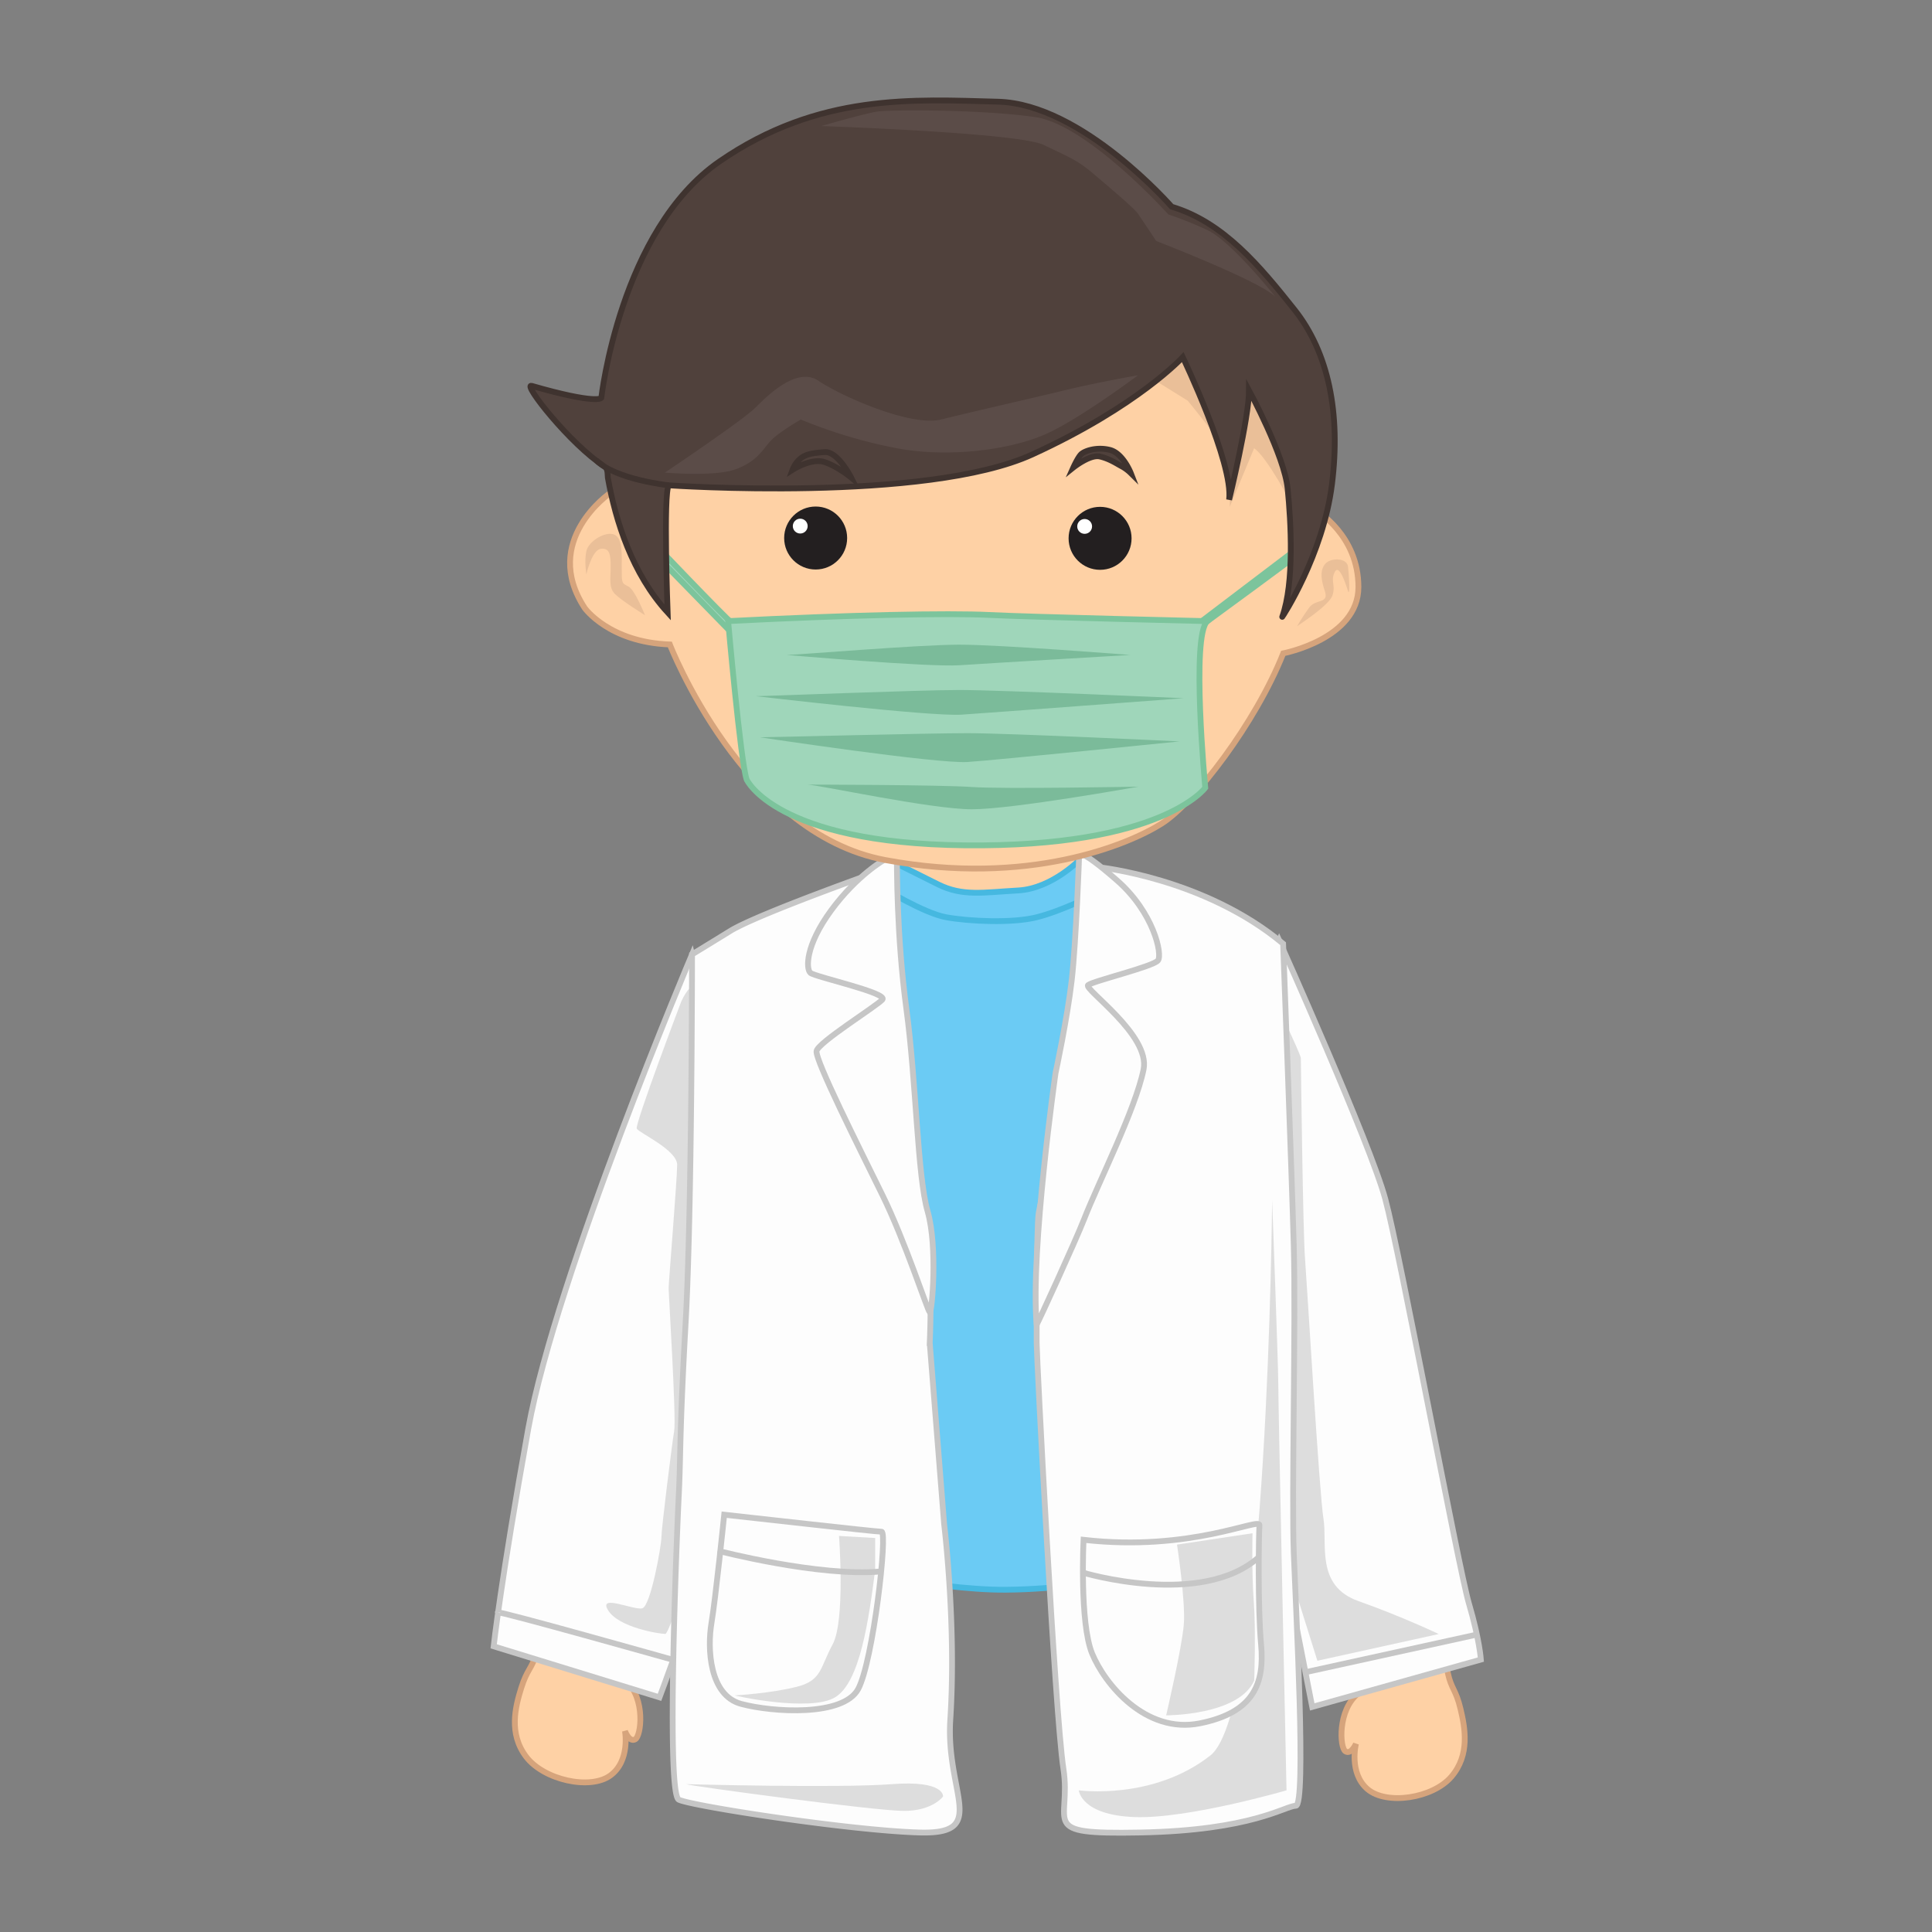 <svg id="Layer_1" data-name="Layer 1" xmlns="http://www.w3.org/2000/svg" viewBox="0 0 1000 1000"><rect x="0" y="0" width="1000" height="1000" fill="#808080" stroke="none"/><defs><style>.cls-1{fill:#fed1a5;stroke:#d6a47c;}.cls-1,.cls-2,.cls-3,.cls-5,.cls-7,.cls-8{stroke-miterlimit:10;stroke-width:3px;}.cls-2{fill:#fdfdfd;}.cls-2,.cls-5{stroke:#c6c6c6;}.cls-3{fill:#6bcbf4;stroke:#46b8e0;}.cls-4{fill:#ddd;}.cls-5{fill:none;}.cls-6{fill:#eabf98;}.cls-7{fill:#9fd6ba;stroke:#7cc49c;}.cls-8{fill:#50413c;stroke:#3f332f;}.cls-9{fill:#5b4c48;}.cls-10{fill:#231f20;}.cls-11{fill:#fff;}.cls-12{fill:#7bbb9a;}</style></defs><title>dentist</title><path class="cls-1" d="M747.71,853.67s-.08,4.07,1.7,12.32,4.12,8.4,6.52,18.41,5,23.87-4.68,35.19-33.58,14.85-43.4,6.49-6-23.51-6-23.51-2.51,5.82-5.47,3.9-4.09-21.24,6.54-29.93l-11.82-56,53.86,25.23Z"/><path class="cls-1" d="M294.74,815.79s-14.87,31.85-17.19,40-4.7,8.1-7.76,17.92-6.6,23.49,2.52,35.55,33.09,17.38,43.57,9.75,7.6-23.05,7.6-23.05,2.17,6,5.29,4.32,5.49-20.93-4.74-30.43l14.45-39.13-40.41-22.58Z"/><path class="cls-2" d="M358.19,494s-70.43,166.19-84.74,245.42-17.93,112.71-17.93,112.71l85.84,26.41s59.75-158.92,56.45-197.44S358.19,494,358.19,494Z"/><path class="cls-2" d="M257.65,834.59c-.2-1.11,90.48,24.48,90.48,24.48"/><path class="cls-2" d="M662.11,486.79S709.26,591.91,717,620.53,754.82,811.33,760.32,830s6.18,29,6.18,29l-87.29,24.49L649.84,733.88V516Z"/><line class="cls-2" x1="763.31" y1="846.3" x2="676.01" y2="865.46"/><path class="cls-3" d="M547.2,453.48c1.07,0,18.1-7.45,18.1-7.45L577,484.35l35.13,110.72-16,52.16,16,158.61s-34.81,16.54-91.55,17c-36.94.32-104.74-14.1-104.32-17,.15-1.05,33-292.74,33-292.74V488.61l11.56-44.45Z"/><path class="cls-1" d="M462,453.48s33,10.65,44.71,11.71,54.29,3.19,61.74-2.13-18.09-25.55-22.35-25.55-66-1.06-70.26,1.07l-17,8.51Z"/><path class="cls-3" d="M560,443.9s-14.91,16-33,17-28.75,3.2-41.52-3.19L462,446,457,459.59s21,13.05,32.75,15.18,34.06,3.2,46.84,0,29.81-11.71,29.81-11.71l-4.26-19.16Z"/><path class="cls-4" d="M352.69,518.18s-24.21,63.83-23.11,66,20.91,11,20.91,18.71-4.4,60.53-4.4,63.83,4,67.29,2.87,73.89-6.61,50.63-6.61,55-5.54,35.76-9.94,36.86-23.11-7.7-17.61,1.1,26.31,12.14,29.61,12.14,46.8-136.1,46.8-136.1L368.29,536.3S364.8,492.86,352.69,518.18Z"/><path class="cls-2" d="M456.72,450.29S392.31,473.05,378,481.86,358.19,494,358.19,494s0,131-3.3,190.4-2.5,68.26-3.56,89.55c-.92,18.42-6.61,154.25,0,157.55s88.23,15.93,124.55,17,13.47-20.19,16-58.55c3.19-49-3.2-101.13-3.2-101.13l-7.45-93.68a452.2,452.2,0,0,0-3.05-75.7c-4.66-35.55-20.37-136.14-20.37-136.14Z"/><path class="cls-2" d="M457.78,445s-14.16,7.91-27.58,26.21-13.05,30.26-10.74,32.34,40.39,10.38,37.26,13.84S423.53,539.52,422.65,544s21.63,49.22,34.07,74.52c11.76,23.91,23.33,59.63,24.48,60.67s4.26-33.69-1.06-52.16-5.83-66.56-11-104.87-4.82-75-4.93-77.17S457.78,445,457.78,445Z"/><path class="cls-4" d="M744.68,845.77,681.87,859.6l-28.78-91.87s-17-118.91-14.87-131.68,18.1-125.62,18.1-125.62,17,35.13,17,37.26,1.07,89.42,2.13,103.26,7.45,122.43,9.58,135.2-4.29,34.67,18.1,42.58S744.68,845.77,744.68,845.77Z"/><path class="cls-2" d="M568.4,485.16V448.84s55,5.51,95.74,39.62c0,0,4.4,116.66,5.51,156.28s-1.12,129.26,0,159,6.56,130.93,1.06,130.93-22.35,12.78-80.9,13.84c-53.38,1-35-4.38-39.39-33s-13.84-212.65-13.84-220.36-.08-59.2,1-66.9S568.4,485.16,568.4,485.16Z"/><path class="cls-2" d="M546.34,555.48s-13,90.68-9.78,130.07c.06.73,20.51-44.08,24.48-54.29,7.45-19.16,26.67-57,30.87-77.71,3.61-17.79-31.07-41.58-28.74-43.65s33.8-9.61,36.2-12.77-2.21-24.85-21.29-41.52c-20.48-17.88-19.51-12.95-19.51-12.95s-1.58,45.1-3.86,64.81S546.34,555.48,546.34,555.48Z"/><path class="cls-4" d="M558.38,926.67s1.07,12.78,28.74,13.84,78.78-13.84,78.78-13.84S661.64,727.6,661.64,717s-3.19-95.81-3.19-95.81-2.13,264-31.94,287.42S558.38,926.67,558.38,926.67Z"/><path class="cls-2" d="M374.85,784s-4.4,42.92-6.6,56.13-1.1,37.42,15.41,41.82,52.82,6.6,60.53-7.7,15.41-81.44,12.1-81.44S384.76,785.06,374.85,784Z"/><path class="cls-4" d="M434.28,795s3.3,44-3.3,56.12-5.5,18.71-18.71,22-30.81,4.4-31.91,4.4,38.52,8.8,51.72,1.1,17.61-40.72,20.91-66V796.07Z"/><path class="cls-5" d="M371.55,802.67s52.61,13.69,84.64,10.69"/><path class="cls-2" d="M560.85,797s-2.12,42.88,4.41,58.83S593,897.6,621,892s33.56-20.66,31.75-40.66-1.19-57.48-.86-61.87S616.66,803.36,560.85,797Z"/><path class="cls-4" d="M609.22,799.49s4.44,29,3.53,41.1-9.15,47.27-9.15,47.27,37.6.12,45.58-18.05c0,0,.89-26.42-.23-40.85s-.66-35.36-.66-35.36Z"/><path class="cls-5" d="M560.53,814s61.25,18.41,91-8"/><path class="cls-4" d="M355.05,923.48c3.2,1.06,97.94,13.84,112.85,13.84s20.22-7.46,20.22-7.46,1.07-8.51-26.61-6.38S355.05,923.48,355.05,923.48Z"/><path class="cls-1" d="M346.7,333.58s37.76,97.84,111.57,111.58,125.88-8,143-18.88,48.64-52.07,62.94-88.12c0,0,38.91-7.44,38.91-34.33s-21.74-39.48-21.74-39.48L655.67,174l-103.56-24.6L418.79,172.23,341,211.14,315.8,255.2s-36,24.6-13.16,59.5C302.64,314.7,315.23,332.44,346.7,333.58Z"/><path class="cls-6" d="M669.12,262.92c0-1.71-13.74-26.89-20-30.89L636.5,262.35s.57-24-1.71-28.61-20-26.32-20-26.32L589,191.4l20-16,21.17,1.15,20,12.58,14.88,35.48,6.29,33.75Z"/><path class="cls-7" d="M620.66,322.54l57.48-43.64s2.13,1.06,0,3.19-57.48,42.58-57.48,42.58Z"/><path class="cls-7" d="M379,322.54c-2.13-1.06-44.71-45.77-44.71-45.77l1.06,6.38L379,327.86Z"/><path class="cls-8" d="M663.68,319.28c-.19.54,21.17-32,25.75-68.66s-1.72-68.09-19.46-90.4S633.36,115,606.46,107c0,0-46.34-53.21-89.83-54.36s-92.69-4.58-144.18,30.9S311.23,206,311.23,206s-2.29,3.43-36.05-6.29c-5-1.45,20,30.32,37.76,41.77,1.91,1.23,1.5,4.79,1.67,5.72,4,22.49,12.6,49.77,30.95,69.8,0,0-2.29-61.79.57-65.8,0,0,133.31,9.16,188.24-16s77.82-50.35,77.82-50.35,26.32,54.93,24,73.81c0,0,10.3-42.34,10.3-56.64,0,0,18.3,33.75,20,50.92S670,301.54,663.68,319.28Z"/><path class="cls-9" d="M604.75,111S563,64.67,536.09,60.66s-75.53-4-82.39-2.86-28.61,7.44-28.61,7.44,101.84,3.43,115,9.73,17.74,8,25.75,14.87S587,107.58,589.3,111l9.15,13.73s57.79,22.32,62.37,29.76c0,0-23.46-29.76-36.05-35.48A187.23,187.23,0,0,0,604.75,111Z"/><path class="cls-9" d="M589,194.26s-29.75,22.32-47.49,30.33-49.78,12.58-77.24,7.44a258.45,258.45,0,0,1-49.78-14.88s-12,6.86-16,11.44-6.86,10.3-17.74,14.31-36.61,1.71-36.61,1.71,40.32-27,47.05-33.78,21.61-21.14,32.48-13.71,47.49,24,63.51,20,44.05-10.3,62.94-14.88S589,194.26,589,194.26Z"/><path class="cls-8" d="M410.21,243.18s9.73-6.29,16.59-4,13.74,8,13.74,8S433.67,233.46,426.8,234s-9.72,1.14-12.58,3.43A13.83,13.83,0,0,0,410.21,243.18Z"/><path class="cls-8" d="M555.54,242s8.58-6.87,13.73-5.72,9.16,4,11.45,5.15a21.06,21.06,0,0,1,4.57,3.43s-4-10.3-10.87-12-13.16.58-14.87,2.29S555.54,242,555.54,242Z"/><path class="cls-6" d="M671.4,324.14a98.47,98.47,0,0,1,6.3-9.72c3.43-4.58,10.3-1.72,8-8.59s-2.29-11.44.57-14.3,10.87-2.86,11.44,1.72,1.15,16,0,12.58-4.57-14.3-6.86-9.72.57,6.86-1.15,12S673.69,322.43,671.4,324.14Z"/><path class="cls-6" d="M333.83,318.42s-5.15-13.16-8.59-14.87-3.43-1.72-3.43-9.16.57-16-4-17.74-13.16,3.44-14.31,8.59,0,12,0,12,2.86-12.59,7.44-13.16,5.15,2.86,5.15,9.16-1.14,10.87,2.29,14.3S333.83,318.42,333.83,318.42Z"/><circle class="cls-10" cx="422.18" cy="278.48" r="16.3"/><circle class="cls-11" cx="414.2" cy="272.31" r="3.84"/><circle class="cls-10" cx="569.4" cy="278.64" r="16.3"/><circle class="cls-11" cx="561.41" cy="272.47" r="3.84"/><path class="cls-8" d="M346.13,251.19s-27.41-2.91-37.45-12.9"/><path class="cls-7" d="M376.88,321.48s6.38,72.39,9.58,82c0,0,14.9,33,112.84,34.06,102.28,1.11,124.55-29.8,124.55-29.8s-7.45-78.78,1.07-86.23c0,0-91.56-2.13-112.85-3.2S439.69,318.28,376.88,321.48Z"/><path class="cls-12" d="M407.22,339c5.32,0,68.13-5.32,89.42-5.32S585,339,585,339s-72.39,4.26-88.36,5.33S407.22,339,407.22,339Z"/><path class="cls-12" d="M391.25,360.33c5.32,0,84.1-3.19,105.39-3.19s116,4.26,116,4.26-99,7.45-115,8.51S391.25,360.33,391.25,360.33Z"/><path class="cls-12" d="M417.86,406.11c5.32,0,63.87,12.77,85.17,12.77s86.22-11.71,86.22-11.71S519,408.5,503,407.35,417.86,406.11,417.86,406.11Z"/><path class="cls-12" d="M393.38,381.62c5.32,0,86.23-2.13,107.52-2.13s109.64,4.26,109.64,4.26-93.68,9.58-109.64,10.65S393.38,381.62,393.38,381.62Z"/></svg>